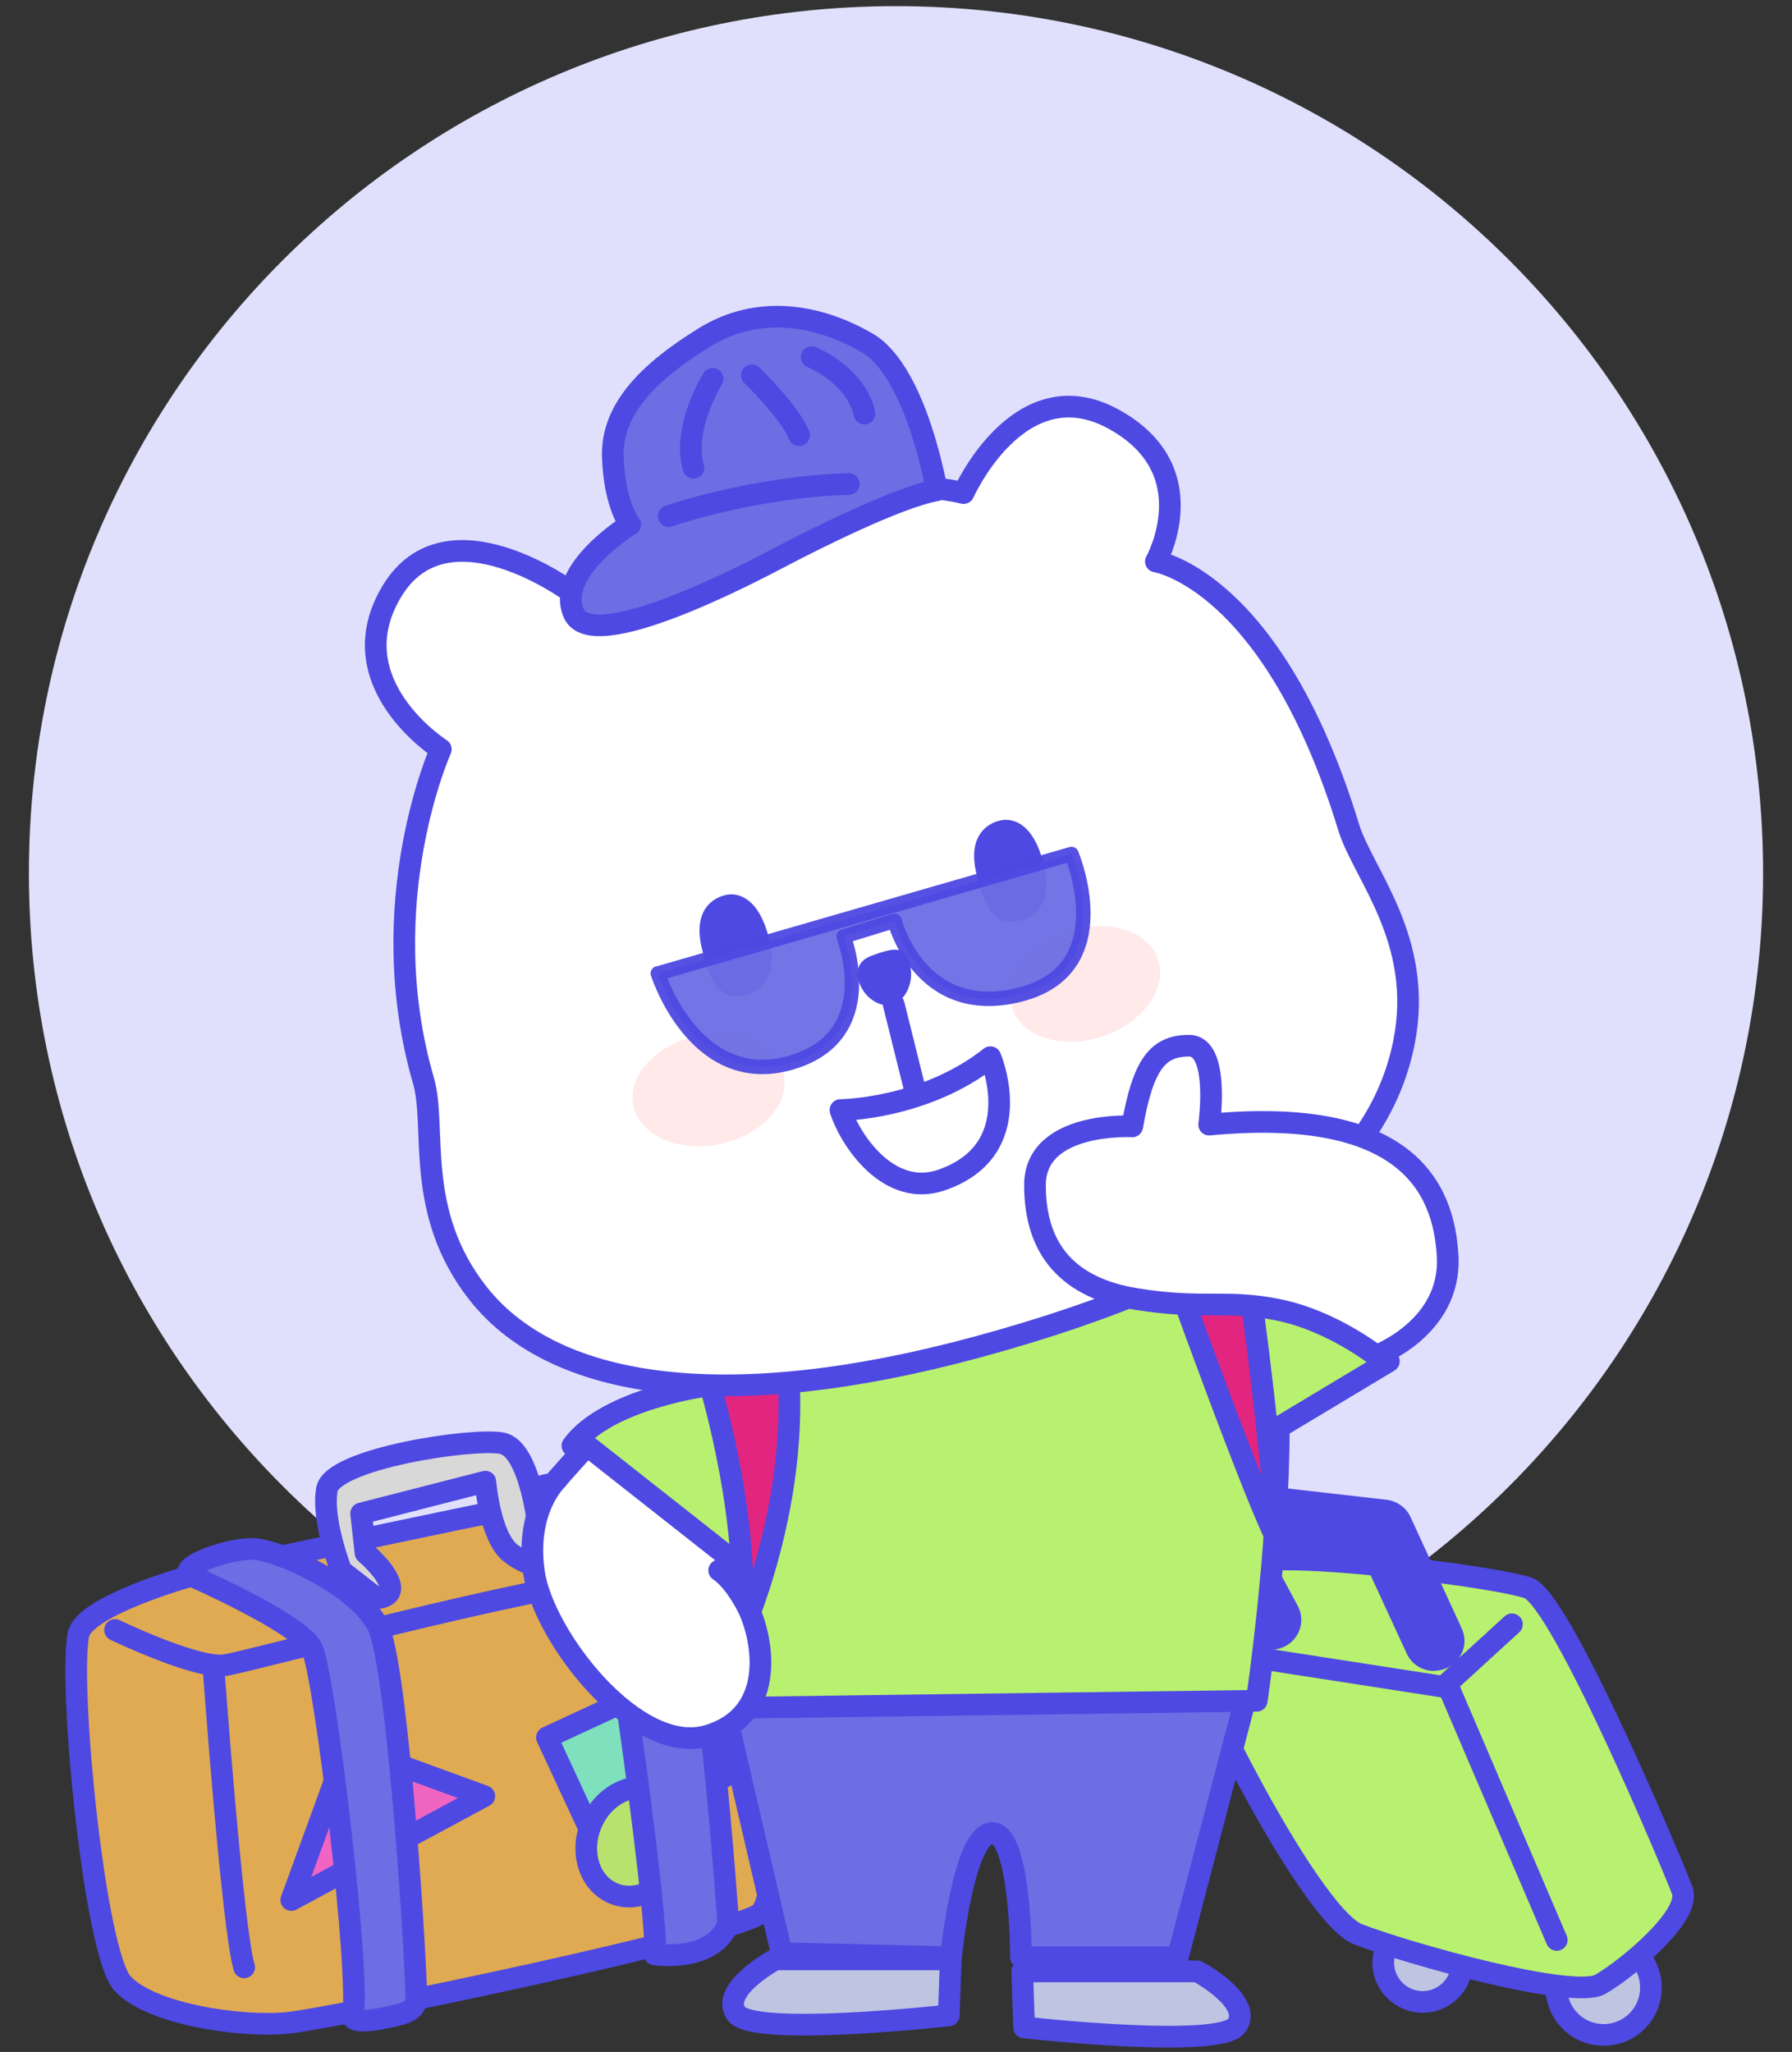 <svg width="124" height="142" viewBox="0 0 124 142" fill="none" xmlns="http://www.w3.org/2000/svg">
<rect x="0" y="0" width="124" height="142" fill="#333333" stroke="none"/>
<path d="M62 120.426C95.137 120.426 122 93.563 122 60.426C122 27.289 95.137 0.426 62 0.426C28.863 0.426 2 27.289 2 60.426C2 93.563 28.863 120.426 62 120.426Z" fill="#E0E0FC"/>
<path d="M13.24 109.048C13.24 109.048 5.843 111.098 5.429 113.106C4.72 116.553 6.542 135.131 8.473 137.258C10.403 139.386 16.589 140.302 19.84 139.997C23.091 139.691 51.193 133.811 52.622 132.382C54.051 130.953 53.734 120.404 53.538 116.957C53.342 113.509 51.814 108.229 49.273 105.993C46.731 103.757 44.909 102.851 41.963 103.157C39.018 103.462 13.24 109.048 13.24 109.048Z" fill="#E0AA53" stroke="#4E49E2" stroke-width="1.5" stroke-linecap="round" stroke-linejoin="round"/>
<path d="M7.96 112.8C7.96 112.8 13.644 115.538 15.575 115.233C17.505 114.927 36.073 109.855 43.687 109.047" stroke="#4E49E2" stroke-width="1.5" stroke-linecap="round" stroke-linejoin="round"/>
<path d="M14.767 115.342C14.767 115.342 16.087 133.506 16.894 136.146" stroke="#4E49E2" stroke-width="1.5" stroke-linecap="round" stroke-linejoin="round"/>
<path d="M46.869 116.048L37.846 120.238L41.067 127.174L50.09 122.984L46.869 116.048Z" fill="#7EE0BD" stroke="#4E49E2" stroke-width="1.5" stroke-linecap="round" stroke-linejoin="round"/>
<path d="M24.04 120.84L20.156 131.488L33.509 124.299L24.04 120.84Z" fill="#EF65C1" stroke="#4E49E2" stroke-width="1.5" stroke-linecap="round" stroke-linejoin="round"/>
<path d="M46.951 128.747C47.783 126.783 47.109 124.619 45.445 123.914C43.781 123.208 41.757 124.228 40.925 126.191C40.092 128.155 40.766 130.319 42.43 131.024C44.094 131.73 46.118 130.71 46.951 128.747Z" fill="#B7E26D" stroke="#4E49E2" stroke-width="1.5" stroke-linecap="round" stroke-linejoin="round"/>
<path d="M36.323 104.051C36.323 104.051 41.571 108.088 42.029 109.528C42.487 110.968 45.683 133.582 45.302 135.251C45.302 135.251 49.338 135.862 50.396 133.124C50.396 133.124 48.825 110.455 47.047 108.317C45.269 106.178 42.858 103.298 40.731 102.993C39.672 102.84 37 102 36.312 104.062L36.323 104.051Z" fill="#6D6EE4" stroke="#4E49E2" stroke-width="1.5" stroke-linecap="round" stroke-linejoin="round"/>
<path d="M23.614 108.698L26.047 110.597C26.047 110.597 27.269 110.597 26.963 109.604C26.658 108.611 25.294 107.477 25.294 107.477L24.989 104.738L33.585 102.535C33.585 102.535 33.891 106.342 35.331 107.477C36.771 108.611 38.298 108.622 38.909 108.317L37.305 106.113C37.305 106.113 36.771 100.255 34.72 99.873C32.669 99.491 23.003 100.942 22.622 103.069C22.24 105.197 23.614 108.698 23.614 108.698Z" fill="#D8D8D8" stroke="#4E49E2" stroke-width="1.5" stroke-linecap="round" stroke-linejoin="round"/>
<path d="M13.24 109.048C13.24 109.048 20.647 112.299 21.563 114.022C22.48 115.746 25.011 137.259 24.4 139.593C24.4 139.593 24.487 140.051 26.32 139.702C28.152 139.353 28.676 139.168 28.796 138.404C28.916 137.64 27.574 115.266 26.134 112.484C24.694 109.702 19.25 107.269 17.57 107.193C15.89 107.117 12.116 108.437 13.24 109.037V109.048Z" fill="#6D6EE4" stroke="#4E49E2" stroke-width="1.5" stroke-linecap="round" stroke-linejoin="round"/>
<path d="M110.941 140.822C112.748 140.836 114.225 139.382 114.239 137.575C114.253 135.767 112.8 134.291 110.992 134.276C109.185 134.262 107.708 135.716 107.694 137.523C107.68 139.331 109.133 140.807 110.941 140.822Z" fill="#BFC4E1" stroke="#4E49E2" stroke-width="1.5" stroke-linecap="round" stroke-linejoin="round"/>
<path d="M98.421 138.54C99.927 138.552 101.158 137.341 101.17 135.835C101.182 134.329 99.971 133.098 98.465 133.086C96.958 133.074 95.728 134.285 95.716 135.792C95.704 137.298 96.915 138.528 98.421 138.54Z" fill="#BFC4E1" stroke="#4E49E2" stroke-width="1.5" stroke-linecap="round" stroke-linejoin="round"/>
<path d="M87.689 107.997C87.689 107.997 82.254 110.608 81.731 112.248C81.209 113.887 90.498 132.511 93.972 133.858C97.447 135.206 108.87 138.395 110.738 137.319C112.606 136.242 117.044 132.559 116.41 130.843C115.776 129.127 108.028 110.677 105.748 109.892C103.467 109.106 90.833 107.564 87.675 107.997L87.689 107.997Z" fill="#B8F16F" stroke="#4E49E2" stroke-width="1.5" stroke-linecap="round" stroke-linejoin="round"/>
<path d="M99.226 115.637C98.429 115.631 97.678 115.183 97.335 114.422L94.272 107.775L87.585 107.018L89.802 111.134C90.339 112.145 89.952 113.397 88.927 113.927C87.903 114.457 86.635 114.075 86.098 113.063L82.022 105.47C81.65 104.791 81.699 103.964 82.137 103.333C82.575 102.702 83.332 102.349 84.114 102.438L95.938 103.787C96.664 103.876 97.303 104.322 97.605 104.987L101.149 112.7C101.63 113.738 101.159 114.962 100.107 115.437C99.827 115.559 99.519 115.626 99.226 115.623L99.226 115.637Z" fill="#4E49E2"/>
<path d="M83.878 114.249L99.889 116.733L104.62 112.407" stroke="#4E49E2" stroke-width="1.5" stroke-linecap="round" stroke-linejoin="round"/>
<path d="M100.222 116.736L107.72 134.25" stroke="#4E49E2" stroke-width="1.5" stroke-linecap="round" stroke-linejoin="round"/>
<path d="M53.654 135.595C53.654 135.595 49.804 137.67 50.937 139.335C52.07 141 65.652 139.471 65.652 139.471L65.788 135.595H53.654Z" fill="#BFC4E1" stroke="#4E49E2" stroke-width="1.5" stroke-linecap="round" stroke-linejoin="round"/>
<path d="M82.865 136.427C82.865 136.427 86.715 138.502 85.582 140.167C84.435 141.833 70.867 140.304 70.867 140.304L70.731 136.427H82.865Z" fill="#BFC4E1" stroke="#4E49E2" stroke-width="1.5" stroke-linecap="round" stroke-linejoin="round"/>
<path d="M49.381 114.969L54.09 135.171L65.802 135.444C65.802 135.444 66.662 126.858 68.655 126.858C70.648 126.858 70.648 135.444 70.648 135.444H81.5L86.646 115.788L49.381 114.956V114.969Z" fill="#6D6EE4" stroke="#4E49E2" stroke-width="1.5" stroke-linecap="round" stroke-linejoin="round"/>
<path d="M49.135 95.859C49.135 95.859 42.023 96.746 39.607 100.05L50.65 108.554L49.381 118.204L86.96 117.699C86.96 117.699 88.489 107.421 88.489 98.78L96.105 94.207L86.073 86.085C86.073 86.085 61.188 92.556 49.122 95.859H49.135Z" fill="#B8F16F" stroke="#4E49E2" stroke-width="1.5" stroke-linecap="round" stroke-linejoin="round"/>
<path d="M49.136 95.859C49.136 95.859 52.18 106.015 51.17 113.386C51.17 113.386 55.483 104.117 54.473 94.085L49.136 95.859Z" fill="#E2257F" stroke="#4E49E2" stroke-width="1.5" stroke-linecap="round" stroke-linejoin="round"/>
<path d="M80.872 87.096C80.872 87.096 86.974 104.118 88.489 106.779C88.489 106.779 86.837 89.007 85.568 84.175L80.872 87.096Z" fill="#E2257F" stroke="#4E49E2" stroke-width="1.5" stroke-linecap="round" stroke-linejoin="round"/>
<path d="M38.599 102.33C38.599 102.33 36.319 104.364 36.947 108.8C37.575 113.236 44.059 121.631 49.014 120.102C53.969 118.574 52.7 112.991 51.676 111.093C50.666 109.182 49.765 108.677 49.765 108.677L50.775 108.036L40.619 100.037L38.585 102.316L38.599 102.33Z" fill="white" stroke="#4E49E2" stroke-width="1.5" stroke-linecap="round" stroke-linejoin="round"/>
<path d="M66.676 34.12C66.676 34.12 70.525 25.452 77.022 28.988C83.534 32.523 79.985 38.857 79.985 38.857C79.985 38.857 88.079 40.099 93.321 57.243C94.304 60.465 98.549 65.038 97.156 72.109C95.409 81.022 86.618 88.066 67.604 93.225C50.65 97.825 38.461 96.324 33.083 89.512C28.619 83.848 30.244 78.019 29.302 74.784C25.725 62.444 30.503 51.852 30.503 51.852C30.503 51.852 23.296 47.265 27.118 40.918C30.94 34.571 39.594 41.027 39.594 41.027C39.594 41.027 43.307 37.26 51.988 34.898C60.67 32.537 66.662 34.12 66.662 34.12H66.676Z" fill="white" stroke="#4E49E2" stroke-width="1.5" stroke-linecap="round" stroke-linejoin="round"/>
<path d="M43.607 36.291C43.607 36.291 38.406 39.512 39.703 42.447C40.999 45.382 51.906 39.648 54.035 38.529C56.165 37.41 62.103 34.407 64.819 33.929C64.819 33.929 63.427 25.698 59.987 23.719C56.547 21.739 52.425 21.071 48.725 23.364C45.026 25.657 42.296 28.237 42.406 31.609C42.515 34.98 43.607 36.304 43.607 36.304V36.291Z" fill="#6D6EE4" stroke="#4E49E2" stroke-width="1.5" stroke-linecap="round" stroke-linejoin="round"/>
<path d="M49.313 26.217C49.313 26.217 47.17 29.657 47.989 32.373" stroke="#4E49E2" stroke-width="1.5" stroke-linecap="round" stroke-linejoin="round"/>
<path d="M52.029 25.971C52.029 25.971 54.677 28.537 55.292 30.12" stroke="#4E49E2" stroke-width="1.5" stroke-linecap="round" stroke-linejoin="round"/>
<path d="M56.164 24.715C56.164 24.715 59.181 25.903 59.822 28.619" stroke="#4E49E2" stroke-width="1.5" stroke-linecap="round" stroke-linejoin="round"/>
<path d="M46.269 35.718C46.269 35.718 51.988 33.711 58.731 33.493" stroke="#4E49E2" stroke-width="1.5" stroke-linecap="round" stroke-linejoin="round"/>
<path d="M49.794 79.182C52.667 78.594 54.653 76.441 54.229 74.373C53.806 72.305 51.134 71.105 48.261 71.693C45.388 72.281 43.402 74.435 43.825 76.503C44.248 78.571 46.921 79.77 49.794 79.182Z" fill="#FFE9E9"/>
<path d="M76.329 71.709C79.105 70.763 80.803 68.377 80.122 66.379C79.441 64.381 76.639 63.528 73.863 64.474C71.087 65.42 69.389 67.807 70.07 69.805C70.751 71.803 73.553 72.656 76.329 71.709Z" fill="#FFE9E9"/>
<path d="M50.227 61.939C50.227 61.939 47.797 62.294 48.548 65.556C49.299 68.833 50.295 69.147 51.62 68.846C52.944 68.546 53.995 67.154 53.012 64.26C52.029 61.366 50.227 61.939 50.227 61.939Z" fill="#4E49E2"/>
<path d="M69.228 56.779C69.228 56.779 66.799 57.134 67.549 60.396C68.3 63.672 69.296 63.986 70.621 63.686C71.945 63.386 72.996 61.993 72.013 59.1C71.03 56.206 69.228 56.779 69.228 56.779Z" fill="#4E49E2"/>
<path d="M60.739 65.993C60.165 66.17 59.101 66.47 59.401 67.781C59.701 69.091 61.012 69.815 61.844 69.501C62.732 69.173 63.51 67.603 62.718 66.143C62.349 65.46 61.449 65.761 60.739 65.979V65.993Z" fill="#4E49E2"/>
<path d="M61.844 69.515L63.332 75.493" stroke="#4E49E2" stroke-width="1.5" stroke-linecap="round" stroke-linejoin="round"/>
<path d="M58.158 76.818C58.158 76.818 63.973 76.777 68.532 73.16C68.532 73.16 71.249 79.521 65.188 81.65C61.516 82.947 58.827 78.906 58.158 76.818Z" stroke="#4E49E2" stroke-width="1.5" stroke-linecap="round" stroke-linejoin="round"/>
<path opacity="0.95" d="M45.519 67.371L74.143 59.099C74.143 59.099 77.514 67.071 70.58 68.832C63.646 70.593 61.899 63.727 61.899 63.727L58.377 64.805C58.377 64.805 61.093 71.712 54.719 73.541C48.344 75.384 45.71 67.972 45.519 67.358V67.371Z" fill="#6D6EE4" stroke="#4E49E2" stroke-linecap="round" stroke-linejoin="round"/>
<path d="M95.218 93.825C95.218 93.825 100.419 91.914 100.173 86.972C99.928 82.031 97.129 76.557 83.67 77.827C83.67 77.827 84.435 72.367 82.278 72.367C80.121 72.367 79.097 73.636 78.347 77.95C78.347 77.95 71.617 77.567 71.617 82.017C71.617 86.467 73.897 89.129 78.606 89.894C83.315 90.658 84.831 89.894 88.516 90.658C92.202 91.422 95.246 93.838 95.246 93.838L95.218 93.825Z" fill="white" stroke="#4E49E2" stroke-width="1.5" stroke-linecap="round" stroke-linejoin="round"/>
</svg>
